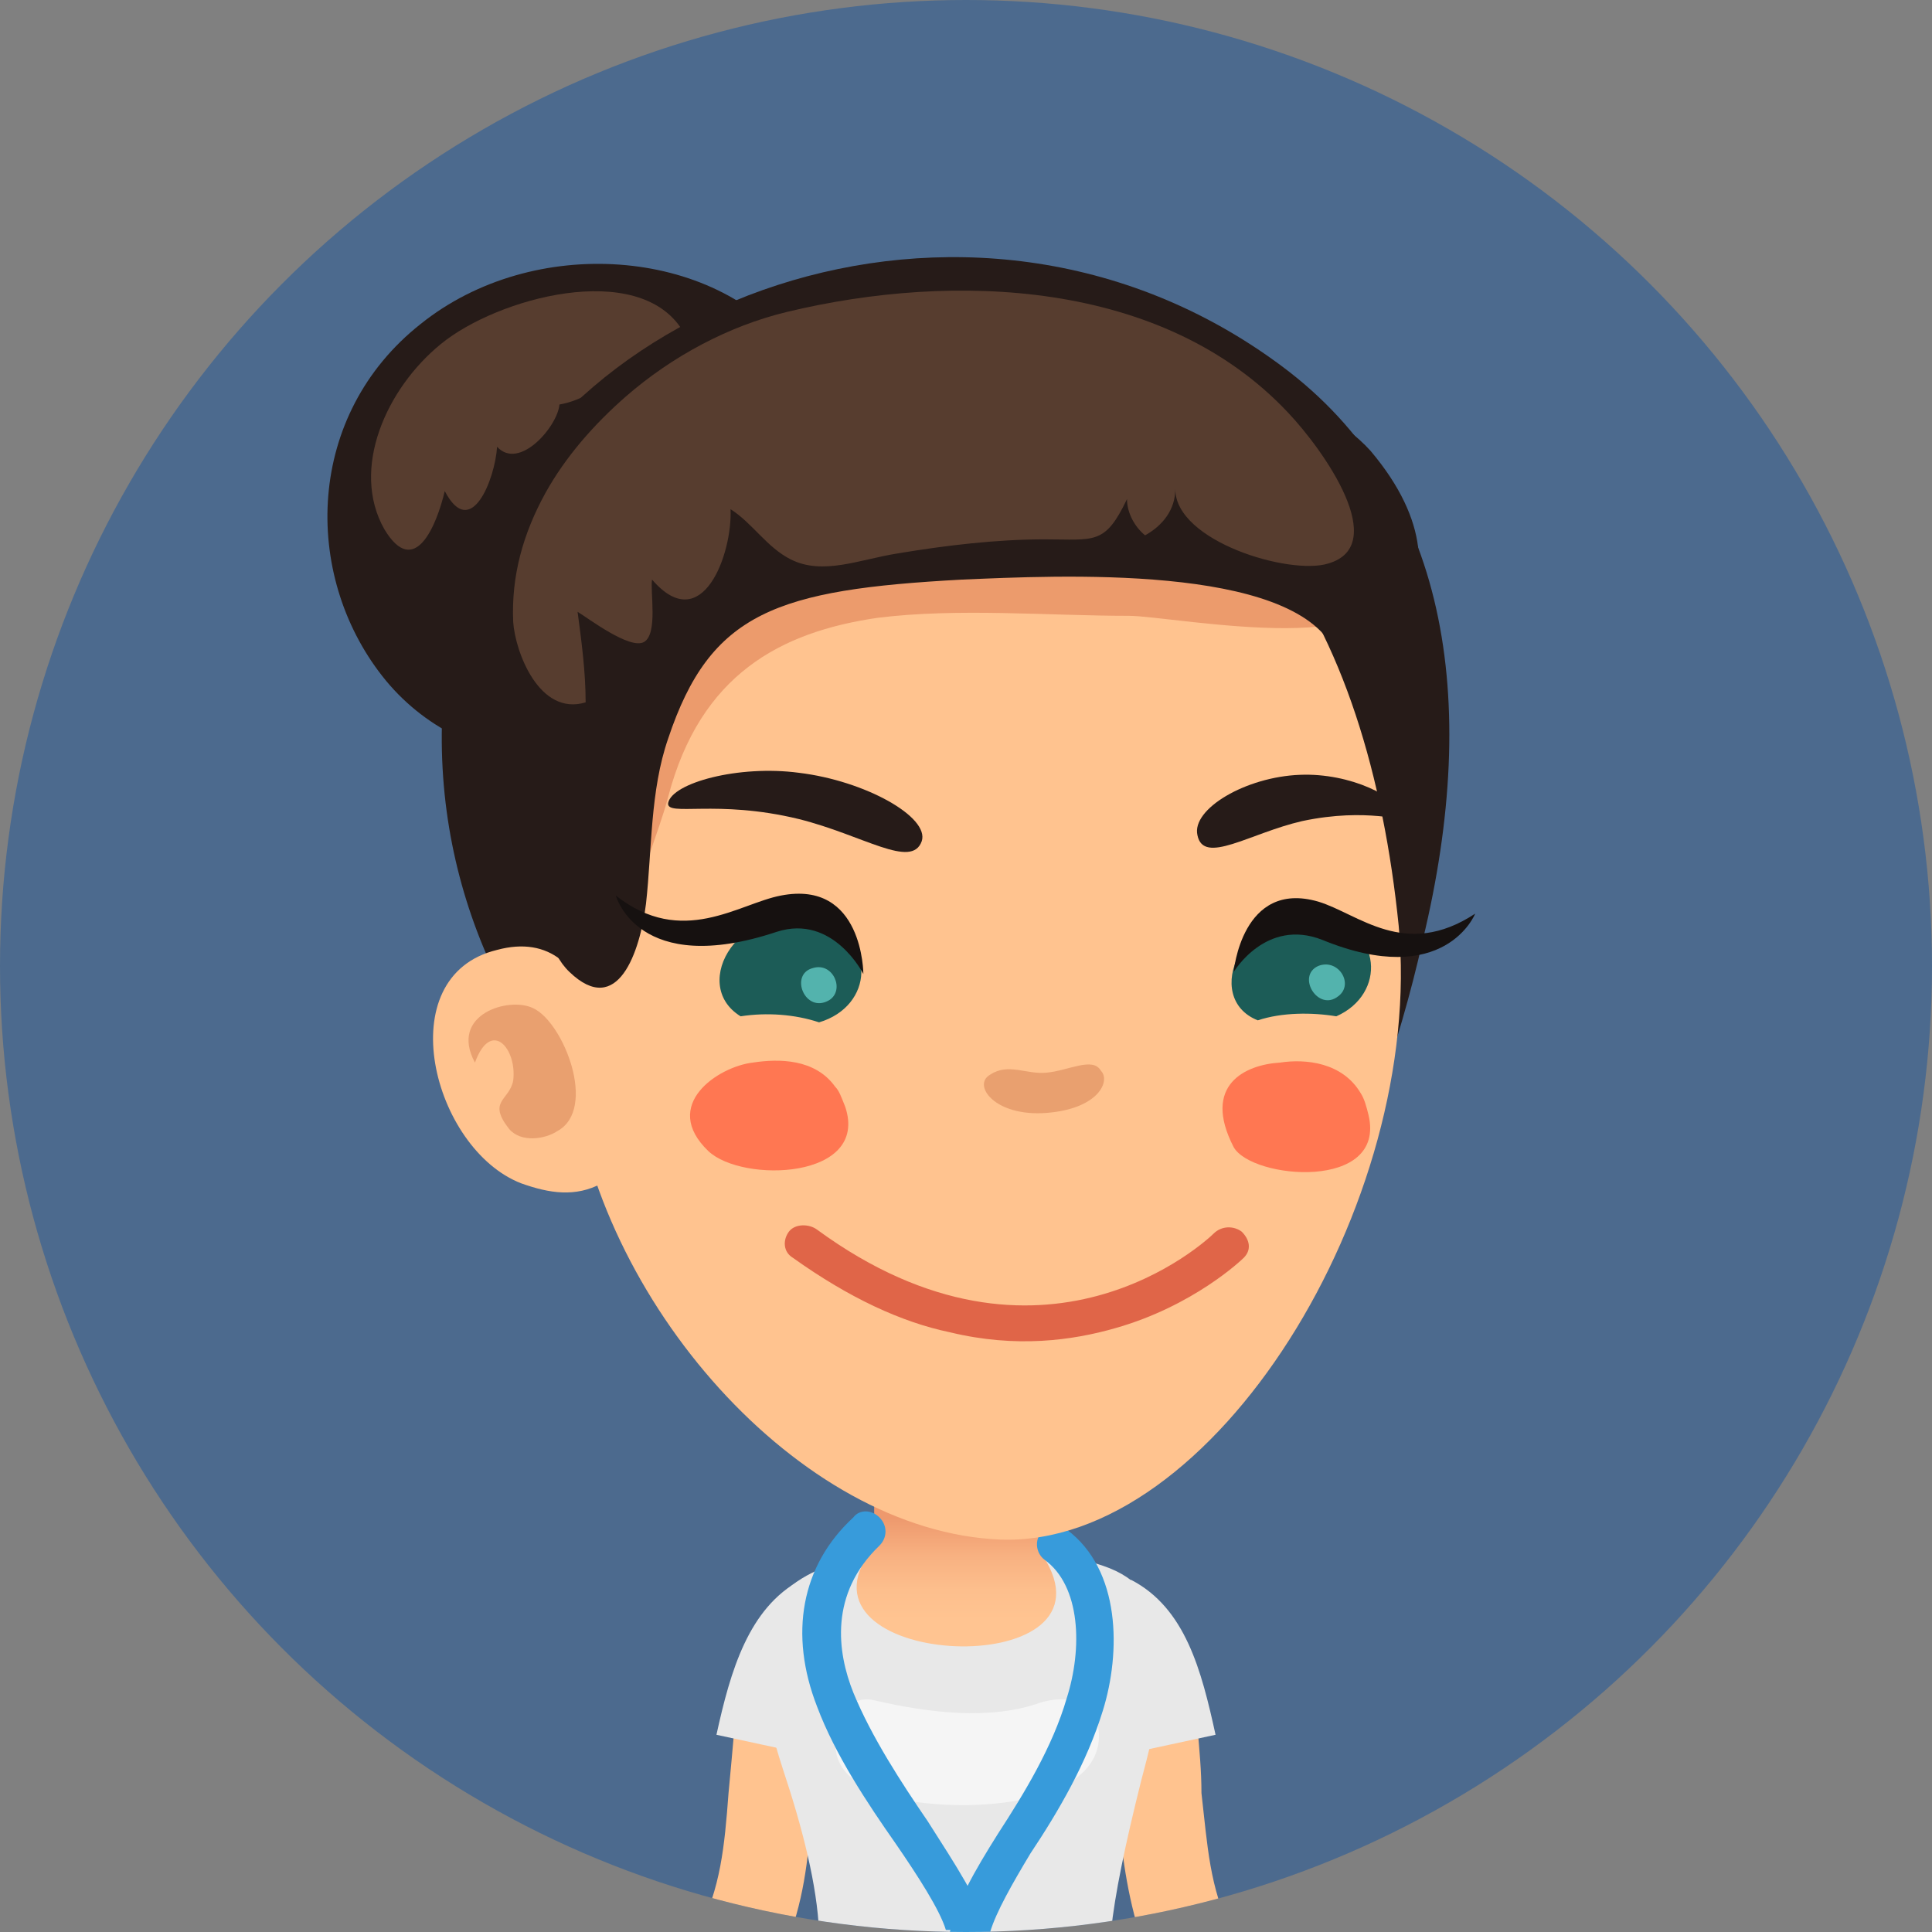 <svg enable-background="new 0 0 96 96" viewBox="0 0 96 96" xmlns="http://www.w3.org/2000/svg" xmlns:xlink="http://www.w3.org/1999/xlink"><rect x="0" y="0" width="96" height="96" fill="#808080" stroke="none"/><clipPath id="a"><circle cx="48" cy="48" r="48"/></clipPath><linearGradient id="b" gradientUnits="userSpaceOnUse" x1="47.47" x2="47.47" y1="75.419" y2="80.508"><stop offset="0" stop-color="#ee996d"/><stop offset=".016" stop-color="#ee9a6e"/><stop offset=".373" stop-color="#f8b181"/><stop offset=".709" stop-color="#fdbf8d"/><stop offset="1" stop-color="#ffc491"/></linearGradient><path clip-path="url(#a)" d="m0 0h96v96h-96z" fill="#4c6a8e"/><g clip-path="url(#a)"><path d="m59.5 85.8-4.3.5c.1 1.1.2 2.1.3 3.1.2 2.2.4 4.3 1.1 6.6h4.6c-1.1-2.2-1.2-4.3-1.5-6.9 0-1.1-.1-2.1-.2-3.3z" fill="#ffc38f"/><path d="m56.2 78.5-2.4 4.7c.2.1.8.7 1.5 4.1l5.1-1.1c-.7-3.2-1.5-6.3-4.2-7.7z" fill="#e8e8e8"/><path d="m40.8 86.3-4.3-.5c-.1 1.2-.2 2.2-.3 3.3-.2 2.7-.4 4.7-1.5 6.9h4.6c.8-2.3.9-4.4 1.1-6.6.2-1 .3-2 .4-3.1z" fill="#ffc38f"/><path d="m35.6 86.2 5.1 1.1c.7-3.4 1.3-4 1.5-4.1l-2.4-4.7c-2.6 1.4-3.5 4.5-4.2 7.7z" fill="#e8e8e8"/><path d="m56.7 88.5c1.6-5.9 1.7-9.5-1.9-10.7-3.5-1.2-10-1.6-13.9.1-3.1 1.3-4.1 3.5-2 10 1 3 1.7 5.8 1.8 8.1h14.5c.2-1.9.7-4.3 1.5-7.5z" fill="#e8e8e8"/><path d="m52 71.7c.3-5.2-8.7-5.4-8.6.3 0 2.5.2 4.4-.3 5.3-3.6 5.6 12.3 6.3 8.9.3-.8-1.4-.1-3.6 0-5.9z" fill="url(#b)"/><path d="m51.7 84.6c-2.5.9-5.6.5-8.2-.1-1.5-.4-2.3 1.3-1.9 2.8.6 1.9 3.7 2.4 6.4 2.4 5.3-.1 7.3-2.1 6.4-4.5-.2-.6-1.4-1-2.7-.6z" fill="#f5f5f5"/><path d="m54.8 85c.9-2.9.9-7-1.8-9-.4-.3-1-.2-1.3.2s-.2 1 .2 1.3c1.8 1.3 1.9 4.4 1.1 6.9-.7 2.4-2.1 4.7-3.4 6.7-1.2 1.9-2.1 3.5-2.4 4.9h2c.3-1 1.1-2.4 2-3.9 1.4-2.1 2.8-4.5 3.6-7.1z" fill="#379bdb"/><path d="m42.4 84.1c-.8-2-1.2-4.9 1.3-7.3.4-.4.4-1 0-1.4s-1-.4-1.3 0c-2.6 2.4-3.2 5.8-1.8 9.4.9 2.4 2.5 4.8 3.9 6.8 1.1 1.6 2.2 3.3 2.5 4.3h2c-.3-1.4-1.5-3.2-2.9-5.4-1.3-1.9-2.8-4.2-3.7-6.4z" fill="#379bdb"/><path d="m20.9 16.1c-5.7 4.5-5.9 12.4-1.9 17.5s11.8 5.6 17.4 1.1 7-12.2 3-17.3c-3.9-5.1-12.9-5.8-18.5-1.3z" fill="#261b18"/><path d="m21.9 17.1c-2.7 2.2-4.5 6.2-2.8 9.2 1.5 2.5 2.6-.2 3-1.9 1.3 2.5 2.5-.6 2.6-2.2 1.1 1.2 3-1 3.1-2.1 2.3-.4 4-2.8 6.1-3.7-2.2-3.5-9.2-1.6-12 .7z" fill="#573d2f"/><path d="m63.7 18.2c-15.7-11.7-37.5-2.9-40.9 11.5-2.4 9.9.5 18.7 6 25.1 2.7 3.2 4.6 7.1 7.3 10.3 2.6 3.1 5.7-2 8-3.2 3-1.6 6.6-2.4 10-1.8 3 .5 5 3.7 8 3.9 4 .2 5.3-6.5 6.3-9.3.9-2.6 1.7-5.3 2.3-8 2.9-12 1.2-22.4-7-28.5z" fill="#261b18"/><path d="m46 21.1c-11 1.8-19.2 17.4-17.6 32.3 1.2 11.2 11.3 22.7 21.3 23.1 10.6.4 21.1-16.7 19.8-30.5-1.5-14.8-8.1-27.4-23.5-24.9z" fill="#ffc38f"/><path d="m60 23.9c-4.3-1.4-8.7-2.3-13.2-2.5-4-.2-8.3-.5-12.1 1-2.1.9-4.6 2.1-5.5 4.3-1 2.8-.7 6.4-.3 9.3.4 3.2 1.1 6.5 2.7 9.3.2-2 1.1-3.8 1.6-5.7 1.6-6.1 5.6-8.2 10.4-8.9 4-.5 8.5-.1 12.5-.1 2.2 0 14.6 2.5 12.1-2.6-1.2-2.3-6-3.4-8.2-4.1z" fill="#bf3c1b" opacity=".3"/><path d="m24.7 47.2c-5.4 1.3-3.2 9.9 1.2 11.6 1.4.5 2.7.7 4 0 0 0 .1-.1.1-.1.7-1-.1-6.8-.4-7.9-.7-2.8-2.3-4.3-4.9-3.6z" fill="#ffc38f"/><path d="m26.5 50.1c-1.2-.6-4.2.3-2.9 2.7.8-2.2 2.1-.7 1.9.9-.2 1-1.3 1-.2 2.4.6.7 1.8.5 2.4.1 2-1.1.3-5.4-1.2-6.1z" fill="#b54d26" opacity=".3"/><path d="m55 16.9c-3.6-.8-7.6-1-11.3-.7-6.2.6-13.8 3.3-15.9 9.9-1.3 4-.8 8.7-.6 12.9.1 2.5-1 7.3 1.1 9.3 2.4 2.3 3.5-1 3.8-3.4.3-2.7.2-5.6 1.1-8.2 2.1-6.3 5.4-7.4 14.6-7.9 4.7-.2 16.4-.8 18.5 3.5.8 1.6 7.8-2.8 1.8-9.9-2.8-3.1-9.3-4.7-13.1-5.5z" fill="#261b18"/><path d="m39.1 15.5c-2.9.7-5.7 2.2-8 4.2-1.6 1.4-3 3-4 4.8-1.1 2-1.7 4.1-1.6 6.4.1 1.5 1.3 4.7 3.6 4 0-1.5-.2-3-.4-4.5.5.3 2.6 1.9 3.3 1.5s.3-2.5.4-3.1c2.5 2.9 4-1.3 3.9-3.5 1.1.7 1.8 1.9 3 2.5 1.6.8 3.4 0 5.3-.3 2.4-.4 4.9-.7 7.3-.7 2.5 0 3 .3 4.1-2 0 .7.4 1.4.9 1.8.9-.5 1.5-1.3 1.5-2.3 0 2.6 5.7 4.3 7.6 3.7 3.1-.9-.2-5.6-2-7.5-6.2-6.6-16.6-7-24.9-5z" fill="#573d2f"/><path d="m67.6 54.3c-.9-1.5-2.7-1.7-4-1.5-1.7.1-3.9 1.1-2.3 4.2.9 1.6 7.6 2.2 6.7-1.6-.1-.4-.2-.8-.4-1.1z" fill="#ff7752"/><path d="m41.5 54c-1-1.4-2.8-1.4-4.1-1.2-1.7.2-4.6 2.1-2.2 4.4 1.7 1.6 8 1.4 6.8-2.2-.2-.5-.3-.8-.5-1z" fill="#ff7752"/><path d="m40.7 45.8c-3.9-1.2-6.5 3.1-3.9 4.7 1.3-.2 2.7-.1 3.9.3 2.7-.8 2.9-4.1 0-5z" fill="#1c5c57"/><path d="m52 53.3c-1 .1-1.9-.5-2.8.1-.9.5.2 2.1 2.8 1.9s3.2-1.6 2.7-2.1c-.4-.7-1.6 0-2.7.1z" fill="#b54d26" opacity=".3"/><path d="m40.4 48.1c-1.2.3-.4 2.3.8 1.6.8-.5.2-1.9-.8-1.6z" fill="#6cd9d2" opacity=".7"/><path d="m65.7 45.6c-4-.7-6 4-3.2 5.1 1.2-.4 2.7-.4 3.9-.2 2.5-1.1 2.3-4.4-.7-4.9z" fill="#1c5c57"/><path d="m65.5 48c-1.1.5 0 2.3 1 1.5.8-.6 0-1.9-1-1.5z" fill="#6cd9d2" opacity=".7"/><path d="m38.8 44.5c-2.1.4-4.9 2.6-8.2 0 0 0 1.1 4.1 8 1.8 2.8-.9 4.3 2.1 4.3 2.1s0-4.7-4.1-3.9z" fill="#161110"/><path d="m65.5 44.8c-3.8-1.1-4.2 3.5-4.2 3.5s1.6-2.7 4.4-1.6c6.1 2.5 7.6-1.3 7.6-1.3-3.5 2.3-5.8 0-7.8-.6z" fill="#161110"/><path d="m64.6 38.5c-2.7.1-5.4 1.7-5.1 3 .3 1.5 2.6-.1 5.2-.7 3.3-.7 5.1.1 5.1-.2-.3-1-2.7-2.2-5.2-2.1z" fill="#261b18"/><path d="m39.7 38.4c-3-.4-6.3.5-6.5 1.5-.1.7 2.4-.2 6.5.8 3.2.8 5.6 2.5 6.1 1.1.4-1.2-2.8-3-6.1-3.4z" fill="#261b18"/><path d="m60.3 61.3c-.3.3-8.5 8-19.7-.2-.4-.3-1.1-.3-1.4.1s-.3 1 .2 1.3c2.8 2 5.4 3.2 7.8 3.7 3.3.8 6.1.4 8.2-.2 3.9-1.1 6.3-3.4 6.4-3.5.4-.4.3-.9-.1-1.3-.4-.3-1-.3-1.4.1z" fill="#c20902" opacity=".5"/></g></svg>